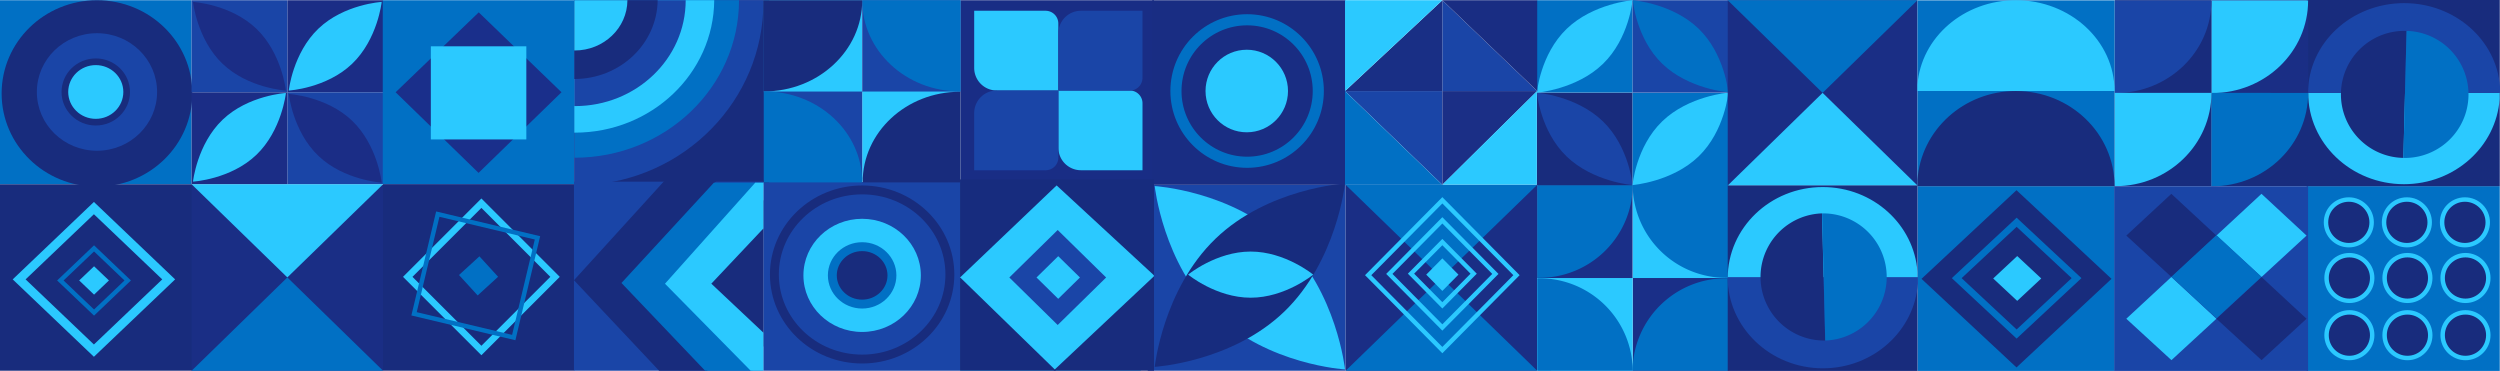 <svg xmlns="http://www.w3.org/2000/svg" width="1124.01" height="166.77" viewBox="0 0 1124.01 166.77"><defs><style>.cls-1{fill:#0170c4;}.cls-10,.cls-19,.cls-2,.cls-21,.cls-9{fill:#182c7d;}.cls-3{fill:#1a45a7;}.cls-23,.cls-4,.cls-6{fill:#2bc9ff;}.cls-18,.cls-21,.cls-4{stroke:#182c7d;}.cls-10,.cls-11,.cls-14,.cls-17,.cls-18,.cls-19,.cls-20,.cls-21,.cls-22,.cls-23,.cls-4,.cls-9{stroke-miterlimit:10;}.cls-10,.cls-21,.cls-22,.cls-4{stroke-width:3px;}.cls-5{fill:#1b2d86;}.cls-7{fill:#1a2f8b;}.cls-8{fill:#192d85;}.cls-10,.cls-14,.cls-20,.cls-23,.cls-9{stroke:#2bc9ff;}.cls-11,.cls-14,.cls-9{stroke-width:2px;}.cls-11,.cls-14,.cls-17,.cls-18,.cls-20,.cls-22{fill:none;}.cls-11,.cls-17,.cls-19,.cls-22{stroke:#0170c4;}.cls-12{fill:#172c7e;}.cls-13{fill:#1a2e85;}.cls-15{fill:#1a2f88;}.cls-16{fill:#192d83;}.cls-17{stroke-width:5px;}.cls-18,.cls-19,.cls-20{stroke-width:4px;}.cls-24{fill:#2eb18f;}.cls-25{fill:#1b2f86;}.cls-26{fill:#192f85;}</style></defs><title>geometrical-shapes-small</title><g id="shape_1" data-name="shape 1"><rect class="cls-1" y="0.1" width="86.13" height="82.76"/><ellipse class="cls-2" cx="43.6" cy="42.01" rx="42.87" ry="41.9"/><ellipse class="cls-3" cx="43.6" cy="41.35" rx="27.03" ry="26.42"/><ellipse class="cls-4" cx="43.06" cy="41.35" rx="13.89" ry="13.58"/></g><g id="shape_2" data-name="shape 2"><rect class="cls-5" x="129.19" y="0.1" width="43.06" height="41.38"/><rect class="cls-3" x="129.19" y="41.48" width="43.06" height="41.38"/><rect class="cls-5" x="86.13" y="41.48" width="43.06" height="41.38"/><path class="cls-6" d="M128.55,41.71s-1.8,16.84-13.33,27.85-28.45,12-28.45,12,1.8-16.84,13.33-27.85S128.55,41.71,128.55,41.71Z" transform="translate(0 0.1)"/><path class="cls-5" d="M171.61,82s-1.79-16.84-13.33-27.85-28.45-12-28.45-12S131.63,59,143.17,70,171.61,82,171.61,82Z" transform="translate(0 0.1)"/><rect class="cls-3" x="86.13" y="0.1" width="43.06" height="41.38"/><path class="cls-5" d="M128.55,40.62s-1.8-16.84-13.33-27.85S86.77.76,86.77.76s1.8,16.84,13.33,27.85S128.55,40.62,128.55,40.62Z" transform="translate(0 0.1)"/><path class="cls-6" d="M171.61.76s-1.79,16.84-13.33,27.85-28.45,12-28.45,12,1.8-16.84,13.34-27.85S171.61.76,171.61.76Z" transform="translate(0 0.1)"/></g><g id="shape_3" data-name="shape 3"><rect class="cls-1" x="172.09" y="0.1" width="86.13" height="82.76"/><polygon class="cls-7" points="177.87 41.48 215.24 5.55 252.45 41.48 215.16 77.73 177.87 41.48"/><rect class="cls-6" x="193.71" y="20.82" width="42.93" height="41.87"/></g><g id="shape_4" data-name="shape 4"><rect class="cls-8" x="431.88" y="0.1" width="86.97" height="81.57"/><path class="cls-6" d="M438,4.84h32.09a5.73,5.73,0,0,1,5.73,5.73V40.69a0,0,0,0,1,0,0H448.19A10.15,10.15,0,0,1,438,30.54V4.84A0,0,0,0,1,438,4.84Z"/><path class="cls-6" d="M475.85,40.69h32.09a5.73,5.73,0,0,1,5.73,5.73V76.54a0,0,0,0,1,0,0H486a10.15,10.15,0,0,1-10.15-10.15V40.69A0,0,0,0,1,475.85,40.69Z"/><path class="cls-3" d="M486,4.84h27.66a0,0,0,0,1,0,0V35a5.73,5.73,0,0,1-5.73,5.73H475.85a0,0,0,0,1,0,0V15A10.15,10.15,0,0,1,486,4.84Z"/><path class="cls-3" d="M448.19,40.69h27.66a0,0,0,0,1,0,0V70.81a5.73,5.73,0,0,1-5.73,5.73H438a0,0,0,0,1,0,0V50.84A10.15,10.15,0,0,1,448.19,40.69Z"/></g><g id="shape_5" data-name="shape 5"><rect class="cls-1" x="1037.09" y="83.69" width="86.81" height="83.08"/><circle class="cls-9" cx="1056.04" cy="99.97" r="10.26"/><circle class="cls-9" cx="1082.14" cy="99.97" r="10.26"/><circle class="cls-9" cx="1108.24" cy="99.97" r="10.26"/><circle class="cls-9" cx="1056.29" cy="124.99" r="10.26"/><circle class="cls-9" cx="1082.39" cy="124.99" r="10.26"/><circle class="cls-9" cx="1108.49" cy="124.99" r="10.26"/><circle class="cls-9" cx="1056.29" cy="150.7" r="10.26"/><circle class="cls-9" cx="1082.39" cy="150.7" r="10.26"/><circle class="cls-9" cx="1108.49" cy="150.7" r="10.26"/></g><g id="shape_6" data-name="shape 6"><rect class="cls-2" x="172.09" y="82.78" width="86.13" height="83.9"/><rect class="cls-10" x="193.02" y="100.96" width="46.83" height="46.83" transform="translate(151.34 -116.52) rotate(45)"/><rect class="cls-11" x="190.88" y="100.87" width="46.07" height="46.07" transform="translate(34.5 -46.06) rotate(13.39)"/><rect class="cls-1" x="208.94" y="117.72" width="12.44" height="12.44" transform="translate(161.51 -118.4) rotate(47.58)"/></g><g id="shape_7" data-name="shape 7"><rect class="cls-3" x="516.03" y="83.1" width="88.98" height="83.58"/><path class="cls-6" d="M604.73,166s-3.68-34.84-27.31-57.6-58.25-24.84-58.25-24.84,3.68,34.84,27.31,57.6S604.73,166,604.73,166Z" transform="translate(0 0.1)"/><path class="cls-12" d="M519.17,164.84s3.68-34.83,27.31-57.6S604.73,82.4,604.73,82.4s-3.68,34.84-27.31,57.6S519.17,164.84,519.17,164.84Z" transform="translate(0 0.1)"/><path class="cls-6" d="M590.42,123.38S577.83,113,562.3,113s-28.12,10.37-28.12,10.37,12.59,10.38,28.12,10.38S590.42,123.38,590.42,123.38Z" transform="translate(0 0.1)"/></g><g id="shape_8" data-name="shape 8"><rect class="cls-13" x="605.01" y="83.1" width="86.13" height="83.59"/><polygon class="cls-1" points="648.08 124.89 605.01 166.68 691.14 166.68 648.08 124.89"/><polygon class="cls-1" points="691.14 83.1 648.08 124.89 605.01 83.1 691.14 83.1"/><polygon class="cls-14" points="648.48 90.05 615.13 123.72 648.48 157.4 681.82 123.72 648.48 90.05"/><polygon class="cls-14" points="648.48 99.07 624.64 123.15 648.48 147.23 672.32 123.15 648.48 99.07"/><polygon class="cls-14" points="648.48 108.83 634.39 123.05 648.48 137.28 662.56 123.05 648.48 108.83"/><polygon class="cls-6" points="648.48 116.16 641.23 123.48 648.48 130.8 655.73 123.48 648.48 116.16"/></g><g id="shape_9" data-name="shape 9"><rect class="cls-15" x="734.07" y="124.89" width="42.9" height="41.79"/><rect class="cls-6" x="691.16" y="124.88" width="42.9" height="41.8"/><rect class="cls-15" x="691.15" y="83.11" width="42.9" height="41.79" transform="translate(1425.21 208.11) rotate(180)"/><rect class="cls-6" x="734.08" y="83.11" width="42.9" height="41.79" transform="translate(1511.07 208.11) rotate(180)"/><path class="cls-1" d="M734.1,166.58A42,42,0,0,0,692,125c-.27,0-.57,0-.85,0v41.6Z" transform="translate(0 0.1)"/><path class="cls-1" d="M734,166.58A42,42,0,0,1,776.18,125c.28,0,.57,0,.85,0v41.6Z" transform="translate(0 0.1)"/><path class="cls-1" d="M734.12,83.19A42,42,0,0,1,692,124.82c-.28,0-.57,0-.85,0V83.19Z" transform="translate(0 0.1)"/><path class="cls-1" d="M734.07,83.19a42,42,0,0,0,42.13,41.63c.28,0,.58,0,.85,0V83.19Z" transform="translate(0 0.1)"/></g><g id="shape_10" data-name="shape 10"><rect class="cls-16" x="518.03" y="0.1" width="86.98" height="83"/><ellipse class="cls-17" cx="560.71" cy="40.92" rx="32" ry="32.03"/><ellipse class="cls-6" cx="560.55" cy="40.92" rx="18.54" ry="18.56"/></g><g id="shape_11" data-name="shape 11"><rect class="cls-2" x="690.98" y="41.67" width="43.04" height="41.54"/><rect class="cls-1" x="734.02" y="41.67" width="43.04" height="42"/><path class="cls-3" d="M734,83.11s-1.46-17.18-13.34-28.66S691,41.56,691,41.56s1.46,17.18,13.34,28.66S734,83.11,734,83.11Z" transform="translate(0 0.1)"/><path class="cls-6" d="M777.05,41.56s-1.47,17.18-13.35,28.66S734,83.11,734,83.11s1.46-17.18,13.34-28.66S777.05,41.56,777.05,41.56Z" transform="translate(0 0.1)"/><rect class="cls-1" x="690.98" y="0.1" width="43.04" height="41.54"/><path class="cls-6" d="M734,0s-1.47,17.18-13.35,28.66S691,41.56,691,41.56s1.47-17.19,13.35-28.66S734,0,734,0Z" transform="translate(0 0.1)"/><rect class="cls-3" x="734.02" y="0.1" width="43.04" height="41.54"/><path class="cls-1" d="M777,41.37S775.53,24.23,763.7,12.8,734.12,0,734.12,0s1.42,17.14,13.24,28.56S777,41.37,777,41.37Z" transform="translate(0 0.1)"/></g><g id="shape_12" data-name="shape 12"><path d="M252.19,82.57" transform="translate(0 0.1)"/><rect class="cls-3" x="343.22" y="81.8" width="88.41" height="84.89"/><ellipse class="cls-18" cx="387.62" cy="123.41" rx="39.45" ry="38.02"/><ellipse class="cls-6" cx="387.62" cy="123.81" rx="26.4" ry="25.44"/><ellipse class="cls-19" cx="387.62" cy="123.81" rx="13.4" ry="12.91"/></g><g id="shape_13" data-name="shape 13"><rect class="cls-2" y="82.86" width="86.47" height="83.82"/><polygon class="cls-20" points="75.84 125.61 42.22 157.65 8.61 125.61 42.22 93.56 75.84 125.61"/><polygon class="cls-11" points="57.42 126.1 42.28 140.53 27.14 126.1 42.28 111.67 57.42 126.1"/><polygon class="cls-6" points="48.98 126.09 42.29 132.47 35.6 126.09 42.29 119.72 48.98 126.09"/><rect class="cls-13" x="86.16" y="83.12" width="86.07" height="83.57"/><polygon class="cls-6" points="86.16 82.86 129.19 124.73 172.22 82.86 86.16 82.86"/><polygon class="cls-1" points="172.22 166.68 129.19 124.73 86.16 166.68 172.22 166.68"/><rect class="cls-2" x="1037.11" width="86.8" height="83.72"/><path class="cls-6" d="M1123.82,41.65h-86.06c0,22.68,19.31,41.06,43.08,41.06,22.82,0,41.48-16.9,43-38.29Z" transform="translate(0 0.1)"/><path class="cls-3" d="M1124,41.65h-86.28c0-22.27,19.36-40.34,43.2-40.34,22.87,0,41.57,16.61,43.08,37.62Z" transform="translate(0 0.1)"/><path class="cls-2" d="M1082,13.79a28.56,28.56,0,1,0-1.44,57.1Z" transform="translate(0 0.1)"/><path class="cls-1" d="M1082,13.79a28.56,28.56,0,1,1-1.43,57.11Z" transform="translate(0 0.1)"/></g><g id="shape_14" data-name="shape 14"><rect class="cls-2" x="258.22" y="0.1" width="87.61" height="81.91"/><path class="cls-3" d="M343.23.9c0,44.11-35.49,80.12-80.07,82.22h-4.94V0h85C343.23.3,343.23.6,343.23.9Z" transform="translate(0 0.1)"/><path class="cls-1" d="M332.26,0c0,39.11-33.14,70.81-74,70.81V0Z" transform="translate(0 0.1)"/><path class="cls-6" d="M321.12,0c-.23,32.92-28.2,59.54-62.68,59.54h-.22V0Z" transform="translate(0 0.1)"/><path class="cls-3" d="M308.29,0V0c0,26.29-22.28,47.6-49.77,47.6h-.3V0Z" transform="translate(0 0.1)"/><path class="cls-2" d="M295.69,0c-.23,19.6-16.91,35.42-37.47,35.42V0Z" transform="translate(0 0.1)"/><path class="cls-6" d="M282.09,0c-.06,12.49-10.66,22.6-23.74,22.6h-.13V0Z" transform="translate(0 0.1)"/></g><g id="shape_15" data-name="shape 15"><rect class="cls-3" x="258.06" y="81.69" width="85.16" height="84.99"/><polygon class="cls-2" points="322.6 80.71 288.31 121.17 282.69 126.05 282.79 126.15 318.17 166.68 317.03 166.68 296.34 166.68 258.06 125.99 299.25 80.71 320.98 80.71 322.6 80.71"/><rect class="cls-2" x="314.91" y="90.11" width="28.31" height="65.66"/><polygon class="cls-1" points="343.22 82.91 300.7 127.28 338.5 166.68 317.03 166.68 279.41 127.22 279.79 126.82 284.31 121.91 320.98 82.12 343.22 82.12 343.22 82.91"/><polygon class="cls-6" points="343.22 82.12 343.22 102.72 319.81 127.54 343.22 149.56 343.22 166.68 337.51 166.68 298.98 127.56 339.58 82.12 343.22 82.12"/></g><g id="shape_16" data-name="shape 16"><rect class="cls-6" x="343.41" y="0.1" width="44.24" height="41.31"/><rect class="cls-3" x="387.65" y="0.1" width="44.24" height="41.31"/><rect class="cls-6" x="387.65" y="41.16" width="43.99" height="40.51"/><rect class="cls-3" x="343.41" y="41.16" width="44.24" height="39.55"/><path class="cls-1" d="M431.88,0V41h-.32C407.3,41,387.65,22.66,387.65.1V0Z" transform="translate(0 0.1)"/><path class="cls-2" d="M431.88,81.91V41.16h-.31c-24.15,0-43.71,18.2-43.71,40.65v.1Z" transform="translate(0 0.1)"/><path class="cls-2" d="M343.22,0V41h.32C367.9,41,387.65,22.66,387.65.1V0Z" transform="translate(0 0.1)"/><path class="cls-1" d="M343.41,81.91V41h.32c24.26,0,43.92,18.27,43.92,40.8v.1Z" transform="translate(0 0.1)"/></g><g id="shape_17" data-name="shape 17"><rect class="cls-1" x="862.11" y="83.71" width="88.66" height="83.07"/><polygon class="cls-21" points="947.14 125.36 906.62 87.56 866.11 125.36 906.62 163.15 947.14 125.36"/><polygon class="cls-22" points="933.62 125.05 906.68 99.93 879.75 125.05 906.68 150.18 933.62 125.05"/><polygon class="cls-4" points="919.95 125.2 906.95 113.07 893.95 125.2 906.95 137.33 919.95 125.2"/><polygon class="cls-23" points="911.53 124.83 906.95 120.57 902.38 124.83 906.95 129.1 911.53 124.83"/></g><g id="shape_18" data-name="shape 18"><rect class="cls-2" x="994.26" y="41.96" width="43.48" height="41.75"/><rect class="cls-12" x="950.78" y="41.96" width="43.48" height="41.76"/><rect class="cls-13" x="994.26" y="0.1" width="43.48" height="41.86"/><path class="cls-24" d="M904.42,16.8V56.86h.3c22.71,0,41.12-17.9,41.12-40v-.1Z" transform="translate(0 0.1)"/><path class="cls-6" d="M994.26.1V41.75h.31c23.84,0,43.16-18.61,43.16-41.56V.1Z" transform="translate(0 0.1)"/><rect class="cls-2" x="950.78" y="0.1" width="43.48" height="41.86"/><path class="cls-3" d="M950.78.1V41.75h.31c23.85,0,43.17-18.61,43.17-41.56V.1Z" transform="translate(0 0.1)"/><path class="cls-1" d="M994.26,41.65v42h.31c23.84,0,43.16-18.75,43.16-41.87v-.1Z" transform="translate(0 0.1)"/><path class="cls-6" d="M950.78,41.65V83.6h.31c23.85,0,43.17-18.73,43.17-41.85v-.1Z" transform="translate(0 0.1)"/></g><g id="shape_19" data-name="shape 19"><polygon class="cls-6" points="512.85 166.68 431.67 166.68 431.67 81.67 510.85 81.67 518.85 124.18 512.85 166.68"/><polygon class="cls-12" points="472.13 80.66 518.85 80.66 518.85 123.81 472.13 80.66"/><polygon class="cls-2" points="518.85 124.18 473.62 166.68 518.85 166.68 518.85 124.18"/><polygon class="cls-3" points="475.54 103.41 453.8 124.76 475.54 146.12 497.32 124.76 475.54 103.41"/><polygon class="cls-6" points="475.78 115.18 466.02 124.76 475.78 134.35 485.55 124.76 475.78 115.18"/><polygon class="cls-12" points="477.9 80.66 431.63 80.66 431.63 124.76 477.9 80.66"/><polygon class="cls-12" points="431.63 124.67 474.82 166.68 431.63 166.68 431.63 124.67"/></g><g id="shape_20" data-name="shape 20"><rect class="cls-13" x="776.79" y="0.1" width="85.32" height="83.3"/><polygon class="cls-6" points="776.78 83.41 819.45 41.75 862.11 83.41 776.78 83.41"/><polygon class="cls-1" points="862.11 0.1 819.45 41.75 776.78 0.1 862.11 0.1"/></g><g id="shape_21" data-name="shape 21"><rect class="cls-1" x="862.11" y="0.15" width="88.61" height="83.57"/><path class="cls-2" d="M862.11,83.62h88.6c0-23.64-19.88-42.8-44.36-42.8-23.48,0-42.69,17.61-44.24,39.91Z" transform="translate(0 0.1)"/><path class="cls-6" d="M862.11,40.82h88.6C950.69,18.28,930.83,0,906.35,0c-23.48,0-42.69,16.8-44.24,38.07Z" transform="translate(0 0.1)"/></g><g id="Layer_23" data-name="Layer 23"><rect class="cls-2" x="776.79" y="83.41" width="85.32" height="83.37"/><path class="cls-6" d="M862.11,125H776.79c0-22.63,19.14-41,42.71-41,22.62,0,41.11,16.86,42.61,38.2Z" transform="translate(0 0.1)"/><path class="cls-3" d="M862.3,124.49H776.76c0,22.62,19.2,41,42.82,41,22.67,0,41.22-16.86,42.72-38.21Z" transform="translate(0 0.1)"/><path class="cls-2" d="M820.6,153a28.59,28.59,0,0,1-1.43-57.16Z" transform="translate(0 0.1)"/><path class="cls-1" d="M820.64,153a28.59,28.59,0,0,0-1.43-57.16Z" transform="translate(0 0.1)"/></g><g id="shape_24" data-name="shape 24"><rect class="cls-3" x="950.56" y="83.71" width="87.17" height="83.07"/><polygon class="cls-6" points="955.99 143.31 976.29 161.92 996.51 143.31 976.25 124.53 955.99 143.31"/><polygon class="cls-2" points="996.51 143.31 1016.81 161.92 1037.03 143.31 1016.77 124.53 996.51 143.31"/><polygon class="cls-2" points="955.99 105.92 976.29 124.53 996.51 105.92 976.25 87.14 955.99 105.92"/><polygon class="cls-6" points="996.51 105.92 1016.81 124.53 1037.03 105.92 1016.77 87.14 996.51 105.92"/><polygon class="cls-1" points="976.25 124.48 996.55 143.09 1016.77 124.48 996.51 105.7 976.25 124.48"/></g><g id="shape_25" data-name="shape 25"><polygon class="cls-3" points="648.48 40.94 604.73 40.94 648.48 83.1 648.48 40.94"/><polygon class="cls-25" points="691.14 40.94 648.48 40.94 648.48 83.1 691.14 40.94"/><polygon class="cls-1" points="604.73 40.94 604.73 83.1 648.48 83.1 604.73 40.94"/><polygon class="cls-3" points="648.48 40.94 648.48 0.1 691.14 40.94 648.48 40.94"/><polygon class="cls-26" points="604.73 40.94 648.48 40.94 648.48 0.1 604.73 40.94"/><polygon class="cls-16" points="691.14 40.94 648.48 0.1 691.14 0.1 691.14 40.94"/><polygon class="cls-6" points="604.73 40.94 648.48 0.1 604.73 0.1 604.73 40.94"/><polygon class="cls-6" points="648.48 83.04 690.98 83.04 690.98 41 648.48 83.04"/></g></svg>